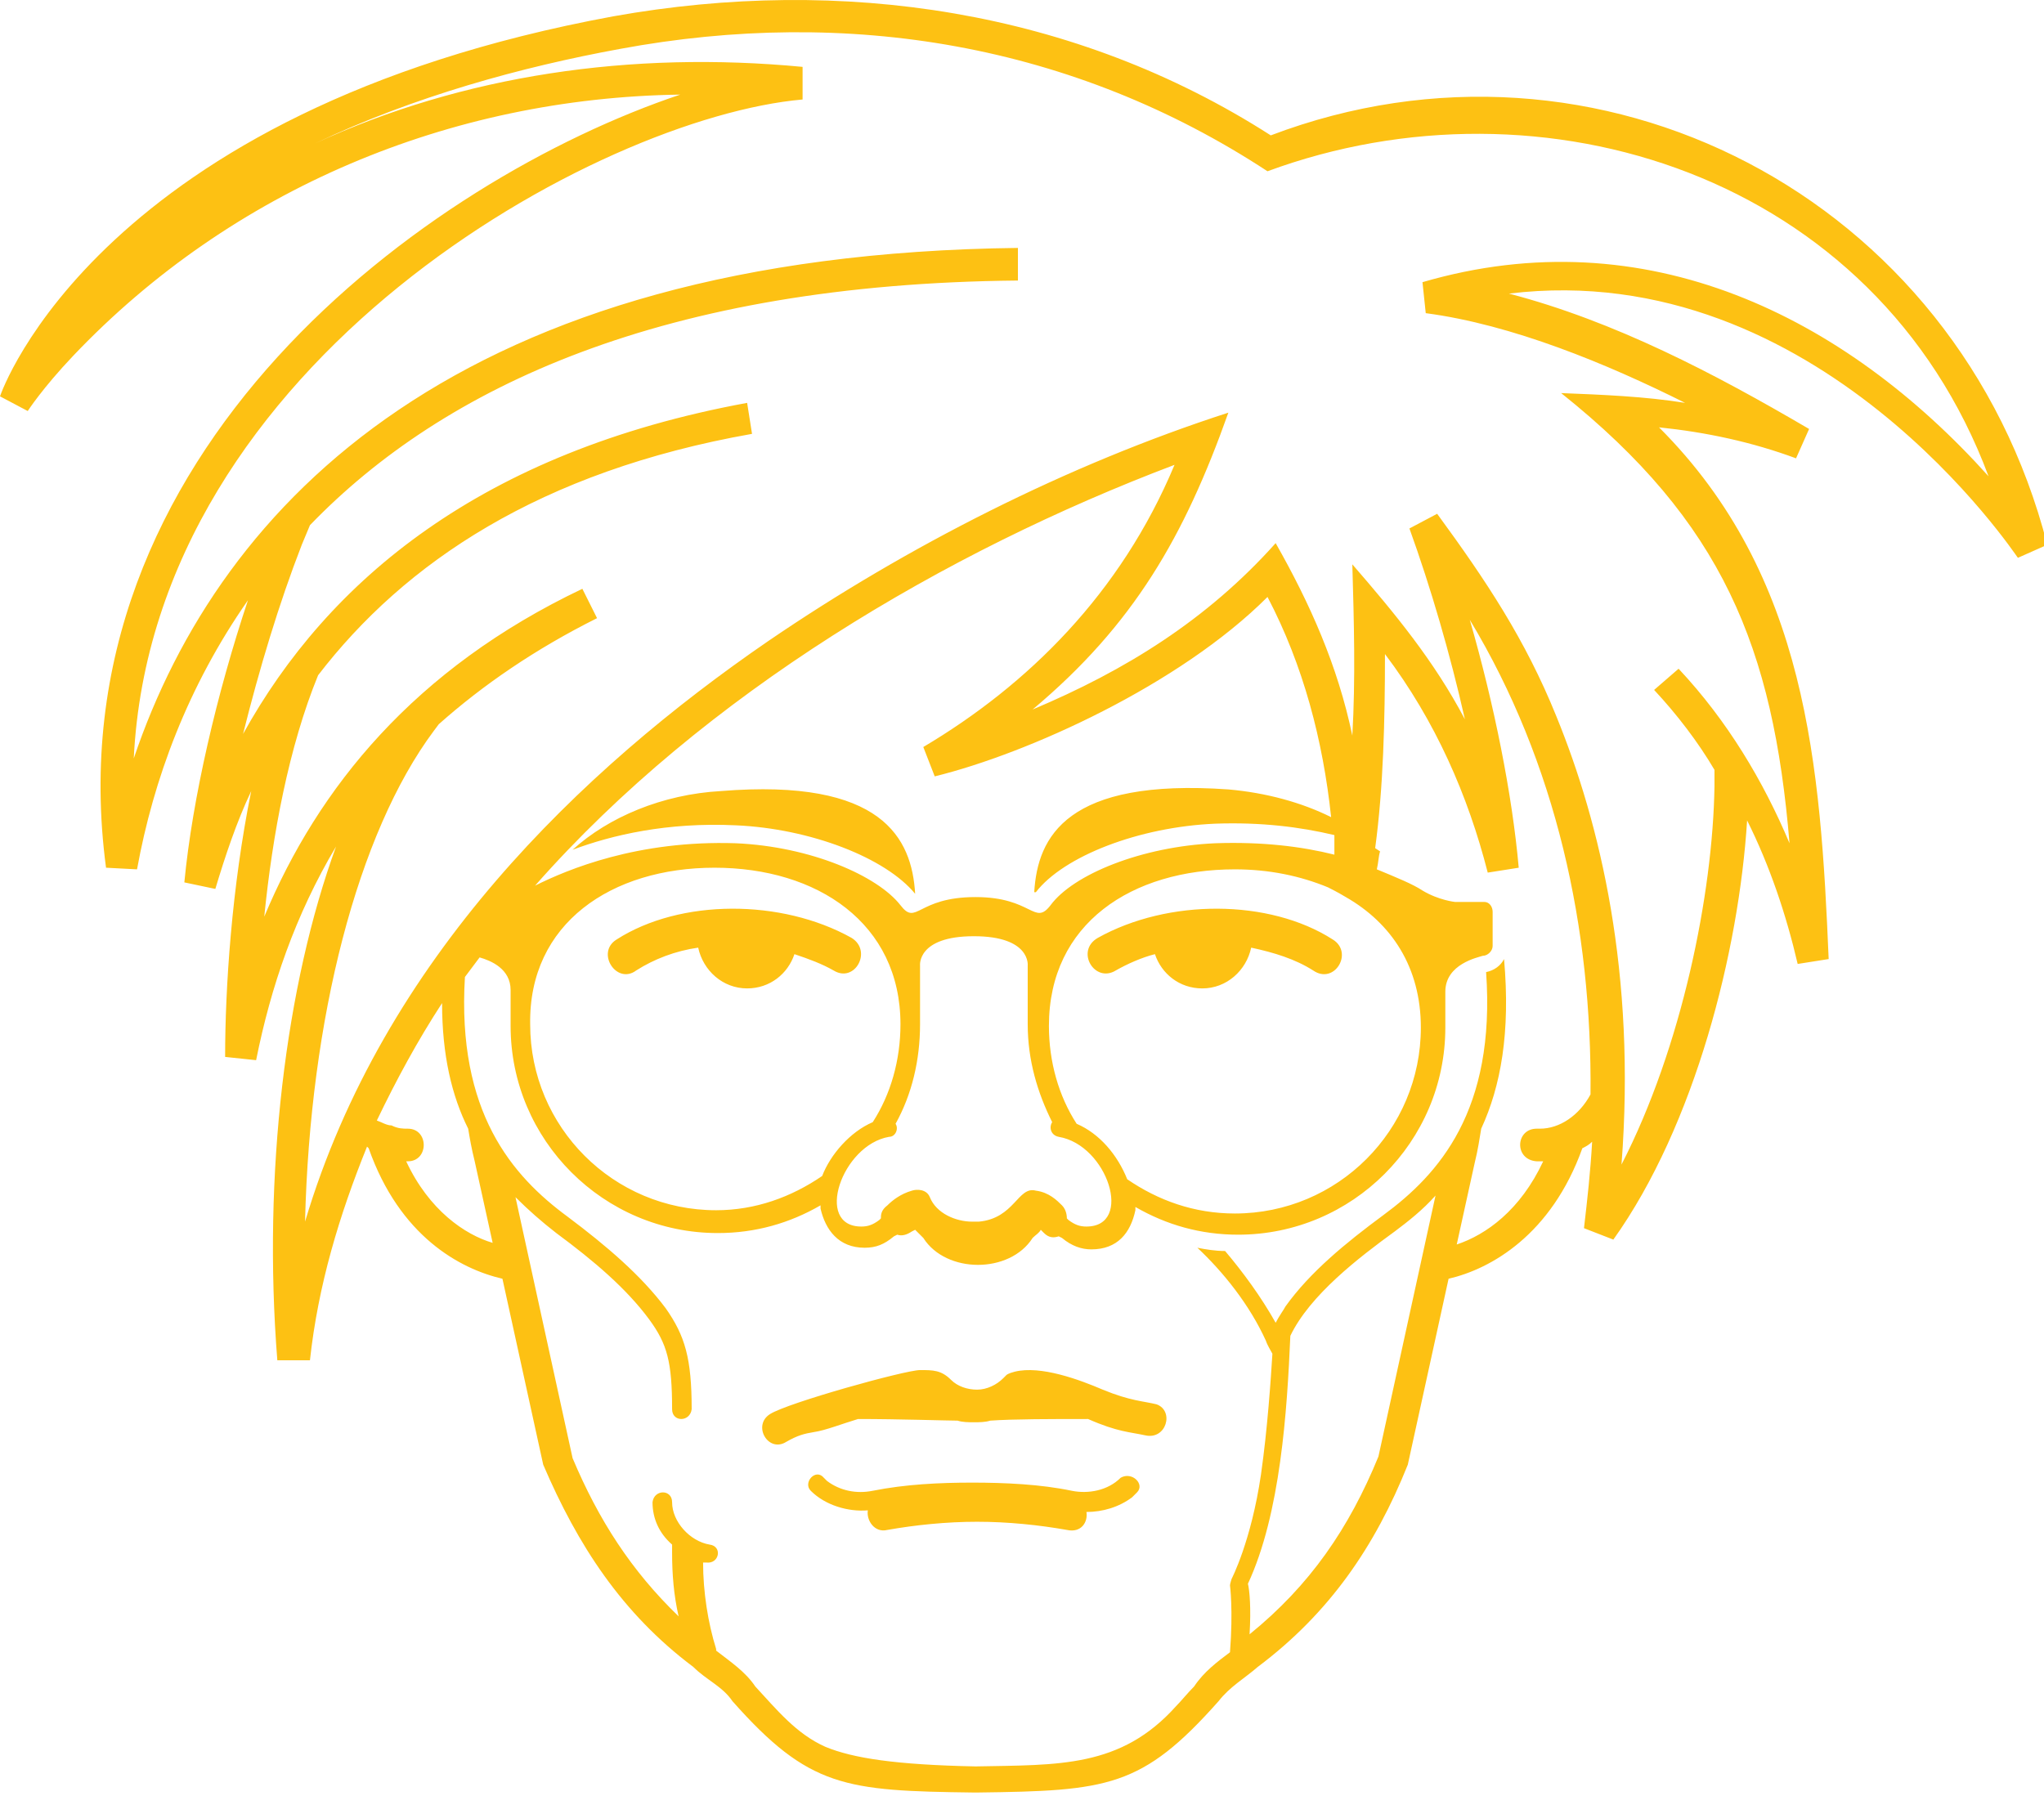 <?xml version="1.0" encoding="utf-8"?>
<!-- Generator: Adobe Illustrator 19.1.0, SVG Export Plug-In . SVG Version: 6.00 Build 0)  -->
<svg version="1.1" id="Layer_1" xmlns="http://www.w3.org/2000/svg" xmlns:xlink="http://www.w3.org/1999/xlink" x="0px" y="0px"
	 viewBox="0 0 125.3 110.1" style="enable-background:new 0 0 125.3 110.1;" xml:space="preserve">
<style type="text/css">
	.st0{fill:#FDC113;}
</style>
<path class="st0" d="M77.9,8.3C65.9,0.6,51.6-1.5,37.6,1C6.1,6.8,0.1,24,0,24.3l1.7,0.9c0,0,0.9-1.4,2.8-3.4
	C14.2,11.6,27.6,6,41.7,5.8C26.2,11,3.1,27.7,6.5,53.2l1.9,0.1c1-5.5,3.1-11.2,6.8-16.5c-1.9,5.7-3.4,12.1-3.9,17.3l1.9,0.4
	c0.6-2,1.3-4.1,2.2-6c-1.2,5.9-1.6,12.1-1.6,16.3l1.9,0.2c0.9-4.5,2.4-8.9,4.9-13.1C17.5,60.4,16.1,72,17,83.4l2,0
	c0.5-4.6,1.8-8.9,3.5-13.1l0.1,0.1c1.9,5.4,5.6,7.4,8.2,8l2.5,11.4c2.1,4.9,4.8,9.1,9.2,12.4c0.8,0.8,1.8,1.2,2.4,2.1
	c4.7,5.3,6.9,5.5,14.8,5.6h0.1h0.1c8-0.1,10.1-0.3,14.8-5.6c0.7-0.9,1.6-1.4,2.4-2.1c4.4-3.3,7.2-7.4,9.2-12.4l2.5-11.4
	c2.6-0.6,6.3-2.7,8.2-8c0.2-0.1,0.4-0.2,0.6-0.4c-0.1,1.8-0.3,3.6-0.5,5.3l1.8,0.7c5-7,7.7-17.7,8.2-25.7c1.4,2.8,2.4,5.8,3.1,8.8
	l1.9-0.3c-0.5-11.8-1.3-23.5-10.4-32.6c2.9,0.3,5.7,0.9,8.4,1.9l0.8-1.8c-5.8-3.4-11.9-6.6-18.4-8.3c19-2.3,31.1,16.1,31.2,16.2
	l1.8-0.8C120,12,97.9,0.7,77.9,8.3z M24.9,71.2l0.1,0c1.3,0,1.3-2,0-2c-0.3,0-0.6,0-1-0.2c-0.3,0-0.6-0.2-0.9-0.3
	c1.2-2.5,2.5-4.9,4-7.2c0,3.2,0.6,5.7,1.6,7.7c0.1,0.6,0.2,1.2,0.4,2l1.1,5C28.5,75.7,26.3,74.2,24.9,71.2z M84.5,89.3
	c-1.8,4.4-4.2,7.9-7.9,10.9c0.1-1.6,0-2.7-0.1-3.1c2-4.3,2.4-10.6,2.6-15.2c1.2-2.5,4.2-4.8,6.4-6.4c0.8-0.6,1.7-1.3,2.5-2.2
	L84.5,89.3z M94.4,69.2l-0.2,0c-1.3,0-1.4,1.9,0,2l0.2,0l0.2,0c-1.4,3-3.5,4.5-5.3,5.1l1.1-5c0.2-0.8,0.3-1.5,0.4-2.1
	c1.2-2.6,1.8-5.9,1.4-10.4c-0.2,0.4-0.6,0.7-1.1,0.8c0.6,8.5-2.9,12.4-6.3,14.9c-2.3,1.7-4.5,3.5-6,5.6c-0.1,0.2-0.4,0.6-0.6,1
	c-0.9-1.6-2-3.1-3.1-4.4c-0.6,0-1.2-0.1-1.7-0.2c1.6,1.5,3.2,3.5,4.2,5.7c0.1,0.3,0.3,0.6,0.4,0.8c-0.1,1.6-0.3,4.6-0.7,7.4
	c-0.6,4.1-1.8,6.4-1.8,6.4c0,0-0.1,0.3-0.1,0.4c0,0,0.2,1.5,0,4.1c-0.8,0.6-1.6,1.2-2.2,2.1c-0.4,0.4-0.8,0.9-1.1,1.2
	c-3.4,3.8-7.2,3.6-12.3,3.7c-4.9-0.1-7.5-0.5-9.2-1.2c-1.8-0.8-3-2.3-4.3-3.7c-0.6-0.9-1.5-1.5-2.4-2.2c0,0,0-0.1,0-0.1
	c-0.5-1.6-0.8-3.5-0.8-5.3c0.1,0,0.1,0,0.2,0c0.8,0.1,1-1,0.2-1.1c-1.2-0.2-2.3-1.4-2.3-2.6c0-0.8-1.1-0.8-1.2,0
	c0,1,0.4,1.9,1.2,2.6c0,0.1,0,0.3,0,0.5c0,1.3,0.1,2.6,0.4,3.9c-2.9-2.8-4.9-5.9-6.5-9.7l-3.5-16c0.8,0.8,1.6,1.5,2.5,2.2
	c2.3,1.7,4.3,3.4,5.7,5.3c1.1,1.5,1.4,2.6,1.4,5.5c0,0.8,1.1,0.8,1.2,0c0-3.1-0.4-4.5-1.6-6.2c-1.5-2-3.6-3.8-6-5.6
	c-3.4-2.5-6.8-6.4-6.3-14.7c0.3-0.4,0.6-0.8,0.9-1.2c0.7,0.2,1.9,0.7,1.9,2c0,1.9,0,2.2,0,2.2c0,7,5.7,12.7,12.7,12.7
	c2.3,0,4.4-0.6,6.3-1.7l0,0.2c0.3,1.3,1.1,2.4,2.7,2.4c0.7,0,1.2-0.2,1.8-0.7l0.2-0.1c0.3,0.1,0.6,0,0.9-0.2l0.2-0.1
	c0.2,0.2,0.4,0.4,0.5,0.5c1.4,2.2,5.3,2.2,6.7,0c0.2-0.2,0.4-0.3,0.5-0.5l0.2,0.2c0.3,0.3,0.6,0.3,0.9,0.2l0.2,0.1
	c0.6,0.5,1.2,0.7,1.8,0.7c1.6,0,2.4-1,2.7-2.4c0-0.1,0-0.1,0-0.2c1.9,1.1,4,1.7,6.3,1.7c7,0,12.7-5.7,12.7-12.7c0,0,0-0.3,0-2.2
	c0-1.7,2-2.1,2.3-2.2c0.3,0,0.6-0.3,0.6-0.6v-2.1c0-0.3-0.2-0.6-0.5-0.6l-1.8,0c0,0-1-0.1-2-0.7c-0.6-0.4-1.6-0.8-2.8-1.3
	c0.1-0.4,0.1-0.8,0.2-1.1L84.3,52c0.5-3.7,0.6-7.8,0.6-11.9c3.1,4.1,5.1,8.7,6.3,13.4l1.9-0.3c-0.4-4.5-1.5-10-3-15.2
	c5.3,8.8,7.5,18.9,7.4,29.1C96.8,68.4,95.6,69.2,94.4,69.2z M57.3,47.6c5.7-1.4,15-5.6,20.4-11c2.2,4.2,3.4,8.8,3.9,13.5
	c-1.8-0.9-4-1.5-6.3-1.7c-9.9-0.7-11.7,2.9-11.9,6.3l0.1,0c1.7-2.2,6.3-4,11-4.2c2.8-0.1,5.2,0.2,7.3,0.7c0,0.4,0,0.8,0,1.2
	c-2-0.5-4.4-0.8-7.3-0.7c-4.5,0.2-8.7,1.9-10.1,3.8c-1,1.3-1.1-0.5-4.6-0.5c-3.6,0-3.6,1.8-4.6,0.5c-1.4-1.8-5.5-3.6-10.1-3.8
	c-6-0.2-10.3,1.6-12.3,2.6C43.2,42.5,58,33.8,72,28.5c-3.3,7.9-9,13.5-15.4,17.3L57.3,47.6z M54.9,68.9c1-1.8,1.5-3.9,1.5-6.1v-3.6
	c0,0-0.2-1.8,3.3-1.8c3.5,0,3.3,1.8,3.3,1.8v3.6c0,2.2,0.6,4.2,1.5,6c-0.2,0.3-0.1,0.8,0.4,0.9c3,0.5,4.6,5.5,1.7,5.5
	c-0.4,0-0.7-0.1-1.1-0.4l-0.1-0.1c0-0.3-0.1-0.6-0.3-0.8c-0.3-0.3-0.8-0.8-1.6-0.9c-1.1-0.3-1.3,1.7-3.5,1.9c-0.1,0-0.2,0-0.2,0
	l-0.1,0l-0.1,0c-1,0-2.2-0.5-2.6-1.5c-0.2-0.5-0.8-0.5-1.1-0.4c-0.7,0.2-1.2,0.6-1.5,0.9C54,74.2,54,74.5,54,74.7l-0.1,0.1
	c-0.4,0.3-0.7,0.4-1.1,0.4c-2.9,0-1.2-5,1.7-5.5C54.9,69.7,55.1,69.2,54.9,68.9z M66,68.9c-1.1-1.7-1.7-3.8-1.7-6
	c0-6.3,5.1-9.6,11.4-9.6c2.1,0,4,0.4,5.7,1.1c0.2,0.1,0.6,0.3,1.1,0.6c2.8,1.6,4.6,4.3,4.6,8c0,6.3-5.1,11.4-11.4,11.4
	c-2.5,0-4.7-0.8-6.6-2.1C68.5,70.8,67.4,69.5,66,68.9z M43.8,53.2c6.3,0,11.4,3.4,11.4,9.6c0,2.2-0.6,4.3-1.7,6
	c-1.4,0.6-2.6,2-3.1,3.3c-1.9,1.3-4.1,2.1-6.5,2.1c-6.3,0-11.4-5.1-11.4-11.4C32.4,56.6,37.5,53.2,43.8,53.2z M87.2,17.3l0.2,1.9
	c5.3,0.7,11.1,3.1,15.9,5.5c-2.5-0.4-5.1-0.5-7.6-0.6c9.9,7.9,13,15.6,14,27.6c-1.6-3.8-3.8-7.5-6.8-10.7l-1.5,1.3
	c1.4,1.5,2.7,3.2,3.7,4.9l0,1c-0.1,6.6-2,16-5.7,23.2c0.9-11.7-1.3-20.9-4-27.5c-1.9-4.7-4.3-8.3-7.3-12.4l-1.7,0.9
	c1.3,3.6,2.5,7.7,3.4,11.7c-1.9-3.6-4.3-6.5-6.9-9.5c0.1,3.5,0.2,7,0,10.5c-0.9-4.3-2.6-8.1-4.7-11.8C74,38,69,41.1,63.3,43.5
	c6.2-5.2,9.3-10.6,12-18.2c-9.9,3.2-19.7,8.2-28.2,14c-11.5,7.9-23.6,19.5-28.4,35.6c0.3-12.4,3.2-23.8,7.9-30.1l0.3-0.4
	c2.7-2.4,5.9-4.6,9.7-6.5l-0.9-1.8c-10.3,4.9-16.2,12.2-19.5,20.1c0.5-5,1.5-10.4,3.3-14.8c5.3-6.9,13.6-12.5,26.6-14.8l-0.3-1.9
	C29.5,27.7,20.1,35.6,14.9,45c1-4,2.2-8,3.6-11.6l0.5-1.2c8.2-8.5,21.7-14.8,43.4-15l0-2C28.2,15.6,13.5,30.8,8.2,46.5
	c1.2-24.4,28.5-39.3,41-40.4l0-2c-10.5-1-20.8,0.5-29.9,4.7C25.4,5.9,32,4.1,38,3c14-2.6,27.8-0.3,39.7,7.5
	c16.8-6.2,37.3,0.2,44.2,18.7C113.1,19.4,100.9,13.3,87.2,17.3z M69.7,91.5c0,0-0.1,0.1-0.3,0.3c-0.8,0.6-1.8,0.9-2.8,0.9
	c0.1,0.6-0.3,1.3-1.2,1.1c-1.7-0.3-3.6-0.5-5.5-0.5c-1.9,0-3.8,0.2-5.5,0.5c-0.8,0.2-1.3-0.6-1.2-1.2c-1.2,0.1-2.6-0.3-3.5-1.2
	c-0.5-0.5,0.3-1.4,0.8-0.8c0,0,0.1,0.1,0.2,0.2c0.8,0.6,1.8,0.8,2.8,0.6c2-0.4,4.1-0.5,6.1-0.5c2,0,4.2,0.1,6.1,0.5
	c1,0.2,2.2,0,3-0.8C69.4,90.2,70.2,91,69.7,91.5z M37.8,57.6c3.9-2.5,10.1-2.5,14.4-0.1c1.3,0.8,0.2,2.8-1.1,2
	c-0.7-0.4-1.5-0.7-2.4-1c-0.4,1.2-1.5,2.1-2.9,2.1c-1.5,0-2.7-1.1-3-2.5c-1.4,0.2-2.7,0.7-3.8,1.4C37.8,60.4,36.5,58.4,37.8,57.6z
	 M70.8,58.5c-0.8,0.2-1.7,0.6-2.4,1c-1.3,0.8-2.5-1.2-1.1-2c4.3-2.4,10.5-2.4,14.4,0.1c1.3,0.8,0.1,2.8-1.2,1.9
	c-1.1-0.7-2.4-1.1-3.8-1.4c-0.3,1.4-1.5,2.5-3,2.5C72.3,60.6,71.2,59.7,70.8,58.5z M56.1,54.8L56.1,54.8c-1.8-2.2-6.4-4-11-4.2
	c-4.2-0.2-7.6,0.6-10,1.5c2.2-2,5.5-3.4,9.1-3.6C54.1,47.7,55.9,51.4,56.1,54.8z M70.2,88c-0.9-0.2-1.7-0.2-3.5-1
	c-2.2,0-4.6,0-6,0.1c-0.3,0.1-0.7,0.1-1,0.1c-0.3,0-0.7,0-1-0.1c-0.6,0-3.6-0.1-6.1-0.1c-1,0.3-2,0.7-2.7,0.8
	c-0.6,0.1-1,0.2-1.7,0.6c-1.1,0.7-2.1-1-1-1.7c1.1-0.7,8.3-2.7,9.2-2.7c0.8,0,1.3,0,1.9,0.6c0.4,0.4,1,0.6,1.6,0.6
	c0.6,0,1.2-0.3,1.6-0.7l0.2-0.2c0,0,0.1-0.1,0.5-0.2c1.6-0.4,4,0.5,5.4,1.1c1.7,0.7,2.5,0.7,3.3,0.9C72,86.5,71.5,88.3,70.2,88z"/>
</svg>
